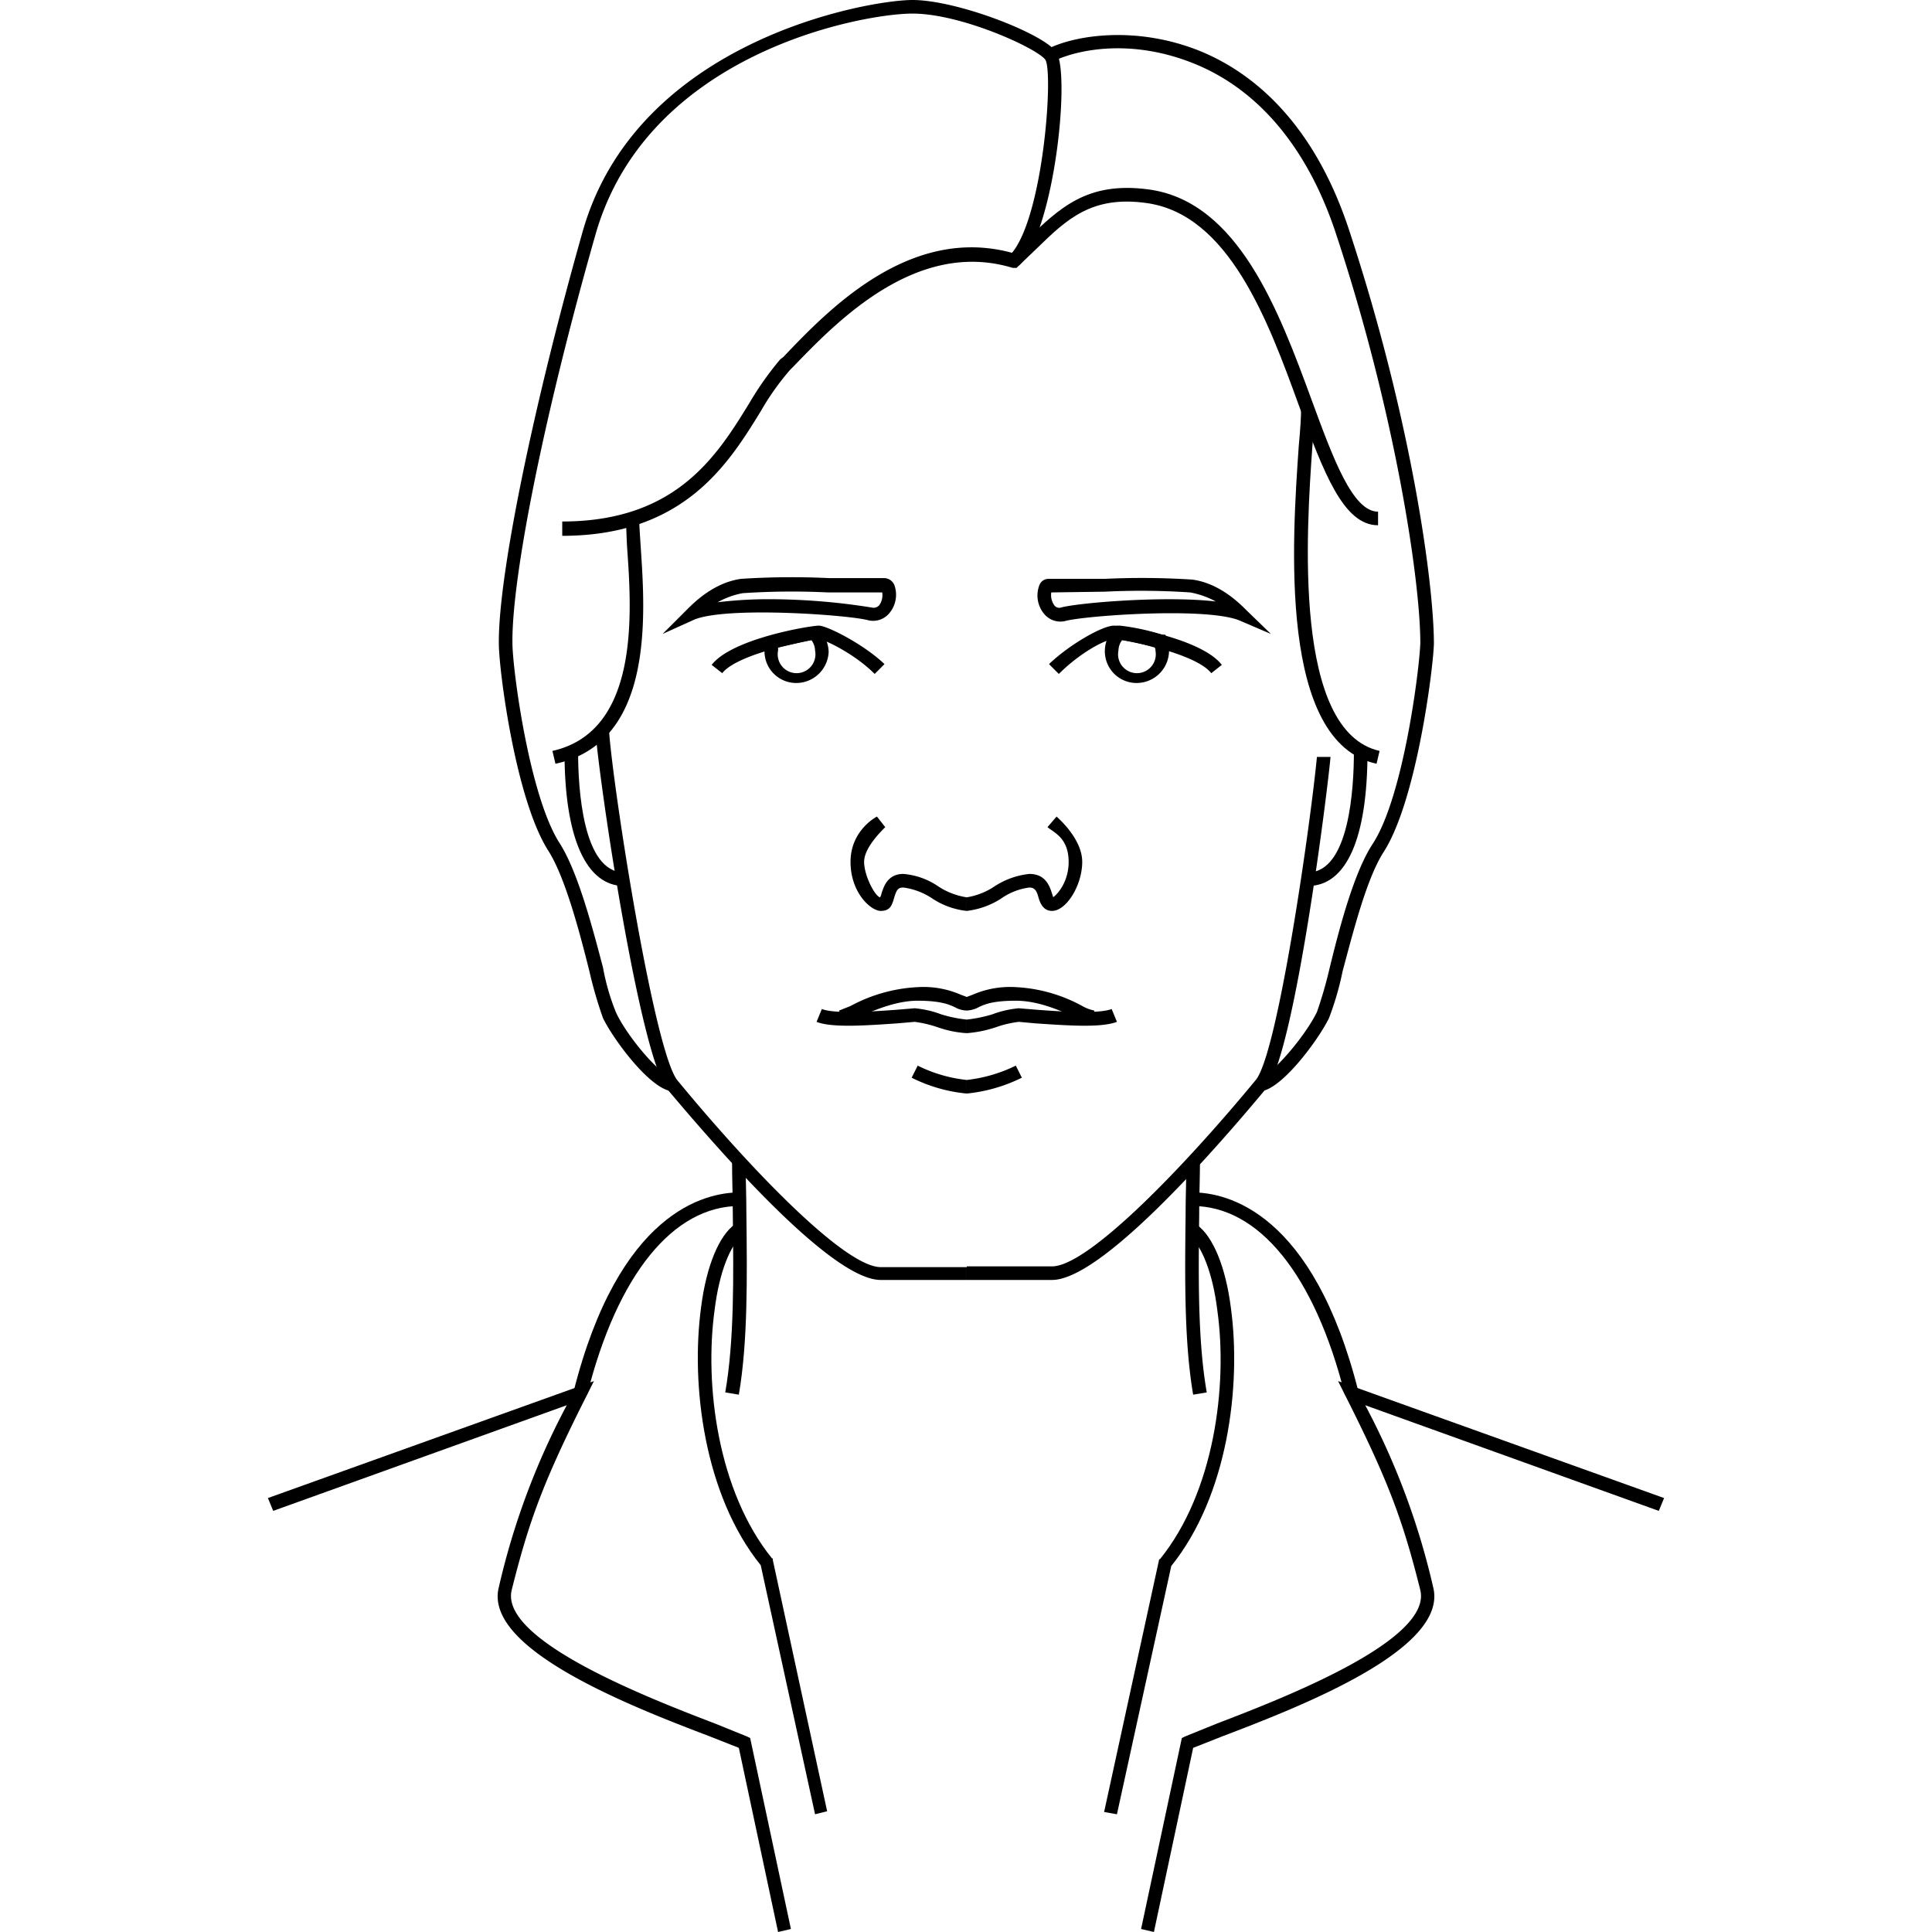 <svg xmlns="http://www.w3.org/2000/svg" width="256" height="256" viewBox="0 0 256 256"><path d="M128.1 169.6h-11.4c-6.3 0-20.4-15.9-28.3-25.3-3.6-4.4-9-40.5-9.5-47.5h1.8c.5 7.5 6 42.8 9.1 46.4 9.9 12 22.2 24.7 26.9 24.7h11.4zm0-24.7a20.5 20.5 0 0 1-7.3-2.1l.8-1.6a19 19 0 0 0 6.5 1.9zm0-8a14.3 14.3 0 0 1-3.9-.8 15.6 15.6 0 0 0-3-.7l-2.3.2c-4.3.3-8.7.6-10.7-.2l.7-1.7c1.8.7 7.1.3 9.9.1l2.4-.2a13.3 13.3 0 0 1 3.5.8 17.2 17.2 0 0 0 3.4.7zm0-16.2a10.2 10.2 0 0 1-4.5-1.6 9.1 9.1 0 0 0-3.9-1.5c-.7 0-.9.3-1.2 1.3s-.5 1.8-1.8 1.8-4-2.4-4-6.5 3.3-5.9 3.5-6l1.1 1.4c-.7.7-2.8 2.8-2.8 4.6s1.4 4.5 2.1 4.7a1.1 1.1 0 0 0 .2-.5c.3-.9.8-2.6 2.9-2.6a9.6 9.6 0 0 1 4.7 1.7 9.5 9.5 0 0 0 3.7 1.4zm-12.2-31.4c-2.7-2.7-6.7-4.6-7.4-4.6s-10.7 1.8-12.8 4.5l-1.4-1.1c2.7-3.5 13.1-5.2 14.2-5.2s6 2.5 8.7 5.1zM87.8 84l3.2-3.2.6.6-.6-.6c1-1 3.6-3.6 7.2-4.1a103.3 103.3 0 0 1 11.6-.1h7.4a1.5 1.5 0 0 1 1.3.9 3.8 3.8 0 0 1-.7 3.8 2.8 2.8 0 0 1-2.7.9c-2.4-.7-18.7-1.9-23.1-.1zm13.4-4.6a86.2 86.2 0 0 1 14.3 1.1 1 1 0 0 0 1-.3 2.3 2.3 0 0 0 .4-1.7h-7.2a97.7 97.7 0 0 0-11.3.1 10.7 10.7 0 0 0-3.3 1.2 56.6 56.6 0 0 1 6.1-.4z"/><path d="M89 144.6c-3-.4-7.8-7-9.1-9.7a54.7 54.7 0 0 1-1.8-6.2c-1.3-5.2-3.2-12.4-5.4-15.9-4.4-6.8-6.6-24.1-6.6-27.5-.1-8.9 4.5-31.3 11.1-54.6C84.4 5.3 115.1 0 120.9 0s17 4.3 19 6.8-.1 23.6-4.8 28.3l-.4.4h-.5c-12.8-3.9-23.4 7.2-29.1 13.1l-.4.4a34.3 34.3 0 0 0-3.9 5.5C96.5 61.5 90.6 71 74.5 71v-1.9c15.1 0 20.5-8.7 24.8-15.7a41.5 41.5 0 0 1 4.1-5.8l.4-.3c5.9-6.2 16.7-17.5 30.3-13.8 4.2-5.1 5.5-24.1 4.4-25.6s-11.1-6.1-17.6-6.1-35.1 5.1-42 29.3-11.1 45.5-11 54.1c0 3.3 2.2 20.3 6.3 26.6 2.4 3.8 4.3 11.1 5.7 16.4a29.9 29.9 0 0 0 1.7 5.9c1.4 3.1 5.9 8.5 7.6 8.7z"/><path d="M105.5 90.5a4.2 4.2 0 0 1-4.2-4.3 4 4 0 0 1 .3-1.5l.2-.4h.4a31.1 31.1 0 0 1 5.5-1.2h.5l.3.3a4.3 4.3 0 0 1 1.3 3 4.3 4.3 0 0 1-4.3 4.1zm-2.4-4.7v.4a2.5 2.5 0 1 0 4.9 0 2.4 2.4 0 0 0-.5-1.4zm36.3 83.8h-11.3v-1.8h11.3c4.7 0 17.1-12.7 27-24.7 2.9-3.5 7.2-33.5 8.1-42.8h1.8c-.3 3.7-4.7 39.3-8.5 43.9-7.9 9.5-22.1 25.4-28.4 25.4zm-11.3-24.7v-1.8a19.7 19.7 0 0 0 6.5-1.9l.8 1.6a21.1 21.1 0 0 1-7.3 2.1zm0-8v-1.8a18.7 18.7 0 0 0 3.4-.7 13.3 13.3 0 0 1 3.5-.8l2.4.2c2.8.2 8.1.6 9.9-.1l.7 1.7c-2.1.8-6.4.5-10.8.2l-2.2-.2a14.1 14.1 0 0 0-3 .7 15.9 15.9 0 0 1-3.9.8zm11.3-16.2c-1.2 0-1.6-1.1-1.8-1.8s-.4-1.3-1.2-1.3a8.4 8.4 0 0 0-3.8 1.5 10.7 10.7 0 0 1-4.5 1.6v-1.8a9.2 9.2 0 0 0 3.6-1.4 10.4 10.4 0 0 1 4.7-1.7c2.2 0 2.7 1.7 3 2.6s.1.4.1.5 2.1-1.5 2.1-4.7-2-3.9-2.8-4.6l1.2-1.4c.1.1 3.4 2.9 3.4 6s-2.1 6.5-4 6.5zm.9-31.4L139 88c2.7-2.6 7.1-5.1 8.6-5.1s11.6 1.7 14.3 5.2l-1.4 1.1c-2.1-2.7-11.7-4.5-12.9-4.5s-4.6 1.9-7.3 4.6zm28.1-5.3l-4.2-1.8c-4.5-1.8-20.7-.6-23.1.1a2.8 2.8 0 0 1-2.7-.9 3.8 3.8 0 0 1-.7-3.8 1.3 1.3 0 0 1 1.3-.9h7.4a103.7 103.7 0 0 1 11.6.1c3.6.5 6.2 3.1 7.2 4.1zm-29.1-5.5a2.3 2.3 0 0 0 .4 1.7.8.8 0 0 0 .9.3c2.1-.6 13.6-1.6 20.5-.8a11.4 11.4 0 0 0-3.4-1.2 97.3 97.3 0 0 0-11.3-.1z"/><path d="M150.6 90.5a4.2 4.2 0 0 1-4.2-4.3 4.3 4.3 0 0 1 1.3-3l.3-.3h.4a30 30 0 0 1 5.6 1.2h.4l.2.4a4 4 0 0 1 .3 1.5 4.3 4.3 0 0 1-4.3 4.5zm-1.9-5.7a2.4 2.4 0 0 0-.5 1.4 2.5 2.5 0 1 0 4.9 0 .6.6 0 0 0-.1-.4c-1.7-.5-3.3-.8-4.3-1zm-37.5 50.9v-1.8l1.5-.6a20.9 20.9 0 0 1 8.9-2.5 12.4 12.4 0 0 1 5.7 1l.8.3v1.8a3.3 3.3 0 0 1-1.5-.4c-.8-.4-2-.9-5-.9s-6.1 1.4-8.1 2.3a5.5 5.5 0 0 1-2.3.8zm33.7 0a5.3 5.3 0 0 1-2.2-.8c-2-.9-5-2.3-8.1-2.3s-4.2.5-5 .9a3.7 3.7 0 0 1-1.5.4v-1.8l.8-.3a12.4 12.4 0 0 1 5.7-1 20.4 20.4 0 0 1 8.8 2.5 5.4 5.4 0 0 0 1.6.6zm-71.3-34.5l-.4-1.7c11.6-2.6 10.5-18.4 9.9-26.9-.1-1.6-.1-2.9-.2-3.9h1.8c0 .9.1 2.2.2 3.8.6 9 1.8 25.9-11.3 28.7z"/><path d="M82.7 117.4c-5 0-7.9-6.3-7.9-17.8h1.8c0 4.8.6 16 6.1 16zm99.7-16.2c-13-2.8-11.2-29.4-10.3-42.2.2-2.1.3-3.8.3-4.7h1.8c0 1-.1 2.7-.3 4.8-.8 11.3-2.6 37.8 8.9 40.4z"/><path d="M173.3 117.4v-1.8c5.5 0 6.1-11.2 6.1-16h1.8c0 11.5-2.8 17.8-7.9 17.8zm-75.4 67.4l-1.8-.3c1.2-6.9 1.1-15.3 1-23.6 0-2.4-.1-4.8-.1-7.1h1.8c0 2.3.1 4.7.1 7.1.1 8.3.2 16.9-1 23.9z"/><path d="M108 240.4l-7.2-33c-7.5-9.3-9.3-23.9-7.9-34.2.7-5.5 2.4-9.5 4.5-11l1.1 1.4c-1.7 1.2-3.2 5-3.8 9.9-1.4 10 .4 24.1 7.6 33h.1v.2l7.2 33.3zm-30.2-55.6l-1.8-.4c6-23.8 17.4-26.4 22-26.4v1.8c-8.8 0-16.2 9.1-20.2 25z"/><path d="M103.1 256l-5.2-24.4-3.8-1.5c-10.5-4-30.1-11.6-28-19.8a97.5 97.5 0 0 1 9-24.1l-38.9 14-.7-1.7L78.7 183l-1 2c-5.7 11.3-7.6 16.5-9.9 25.7-1.6 6.7 18.4 14.4 27 17.7l4.2 1.7.4.2 5.4 25.3zm55-71.2c-1.2-7-1.1-15.6-1-23.9 0-2.4.1-4.8.1-7.1h1.8c0 2.3-.1 4.7-.1 7.1-.1 8.3-.2 16.7 1 23.6z"/><path d="M148 240.4l-1.7-.3 7.3-33.5h.1c7.2-8.9 9-23 7.6-33-.6-4.9-2.1-8.7-3.8-9.9l1.1-1.4c2.1 1.5 3.8 5.5 4.5 11 1.4 10.3-.4 24.9-7.9 34.2zm30.2-55.6c-4-15.9-11.4-25-20.2-25V158c4.6 0 16 2.6 22 26.4z"/><path d="M152.9 256l-1.7-.4 5.4-25.3.4-.2 4.2-1.7c8.6-3.3 28.6-11 27-17.7-2.3-9.2-4.2-14.4-9.9-25.7l-1-2 43.2 15.5-.7 1.7-38.9-14a97.5 97.5 0 0 1 9 24.1c2.1 8.2-17.5 15.8-28 19.8l-3.8 1.5zm14.2-111.4l-.3-1.8c1.7-.2 6.2-5.6 7.7-8.7a56.9 56.9 0 0 0 1.7-5.9c1.3-5.3 3.2-12.6 5.7-16.4 4.1-6.3 6.2-23.3 6.3-26.6 0-8.2-3.3-30.4-11.1-54-3.7-11.4-10.2-19.2-18.7-22.7s-15.7-1.9-18.8-.4l-.8-1.6c3.5-1.8 11.7-3.2 20.3.3 6.3 2.6 14.8 8.8 19.7 23.8 8.3 25.2 11.2 46.9 11.2 54.7-.1 3.4-2.3 20.7-6.6 27.5-2.3 3.5-4.1 10.7-5.5 15.9a39.3 39.3 0 0 1-1.8 6.2c-1.3 2.7-6.1 9.3-9 9.7z"/><path d="M182.6 69.6c-4.6 0-7.2-7-10.5-15.9-4.1-11.3-9.3-25.3-20.2-26.8-7.2-1-10.5 2.1-14.5 6l-2.4 2.3-1.2-1.4 2.3-2.1c4.3-4.1 7.9-7.7 16.1-6.6 11.9 1.6 17.3 16.2 21.6 27.9 2.8 7.6 5.4 14.8 8.8 14.8z"/></svg>